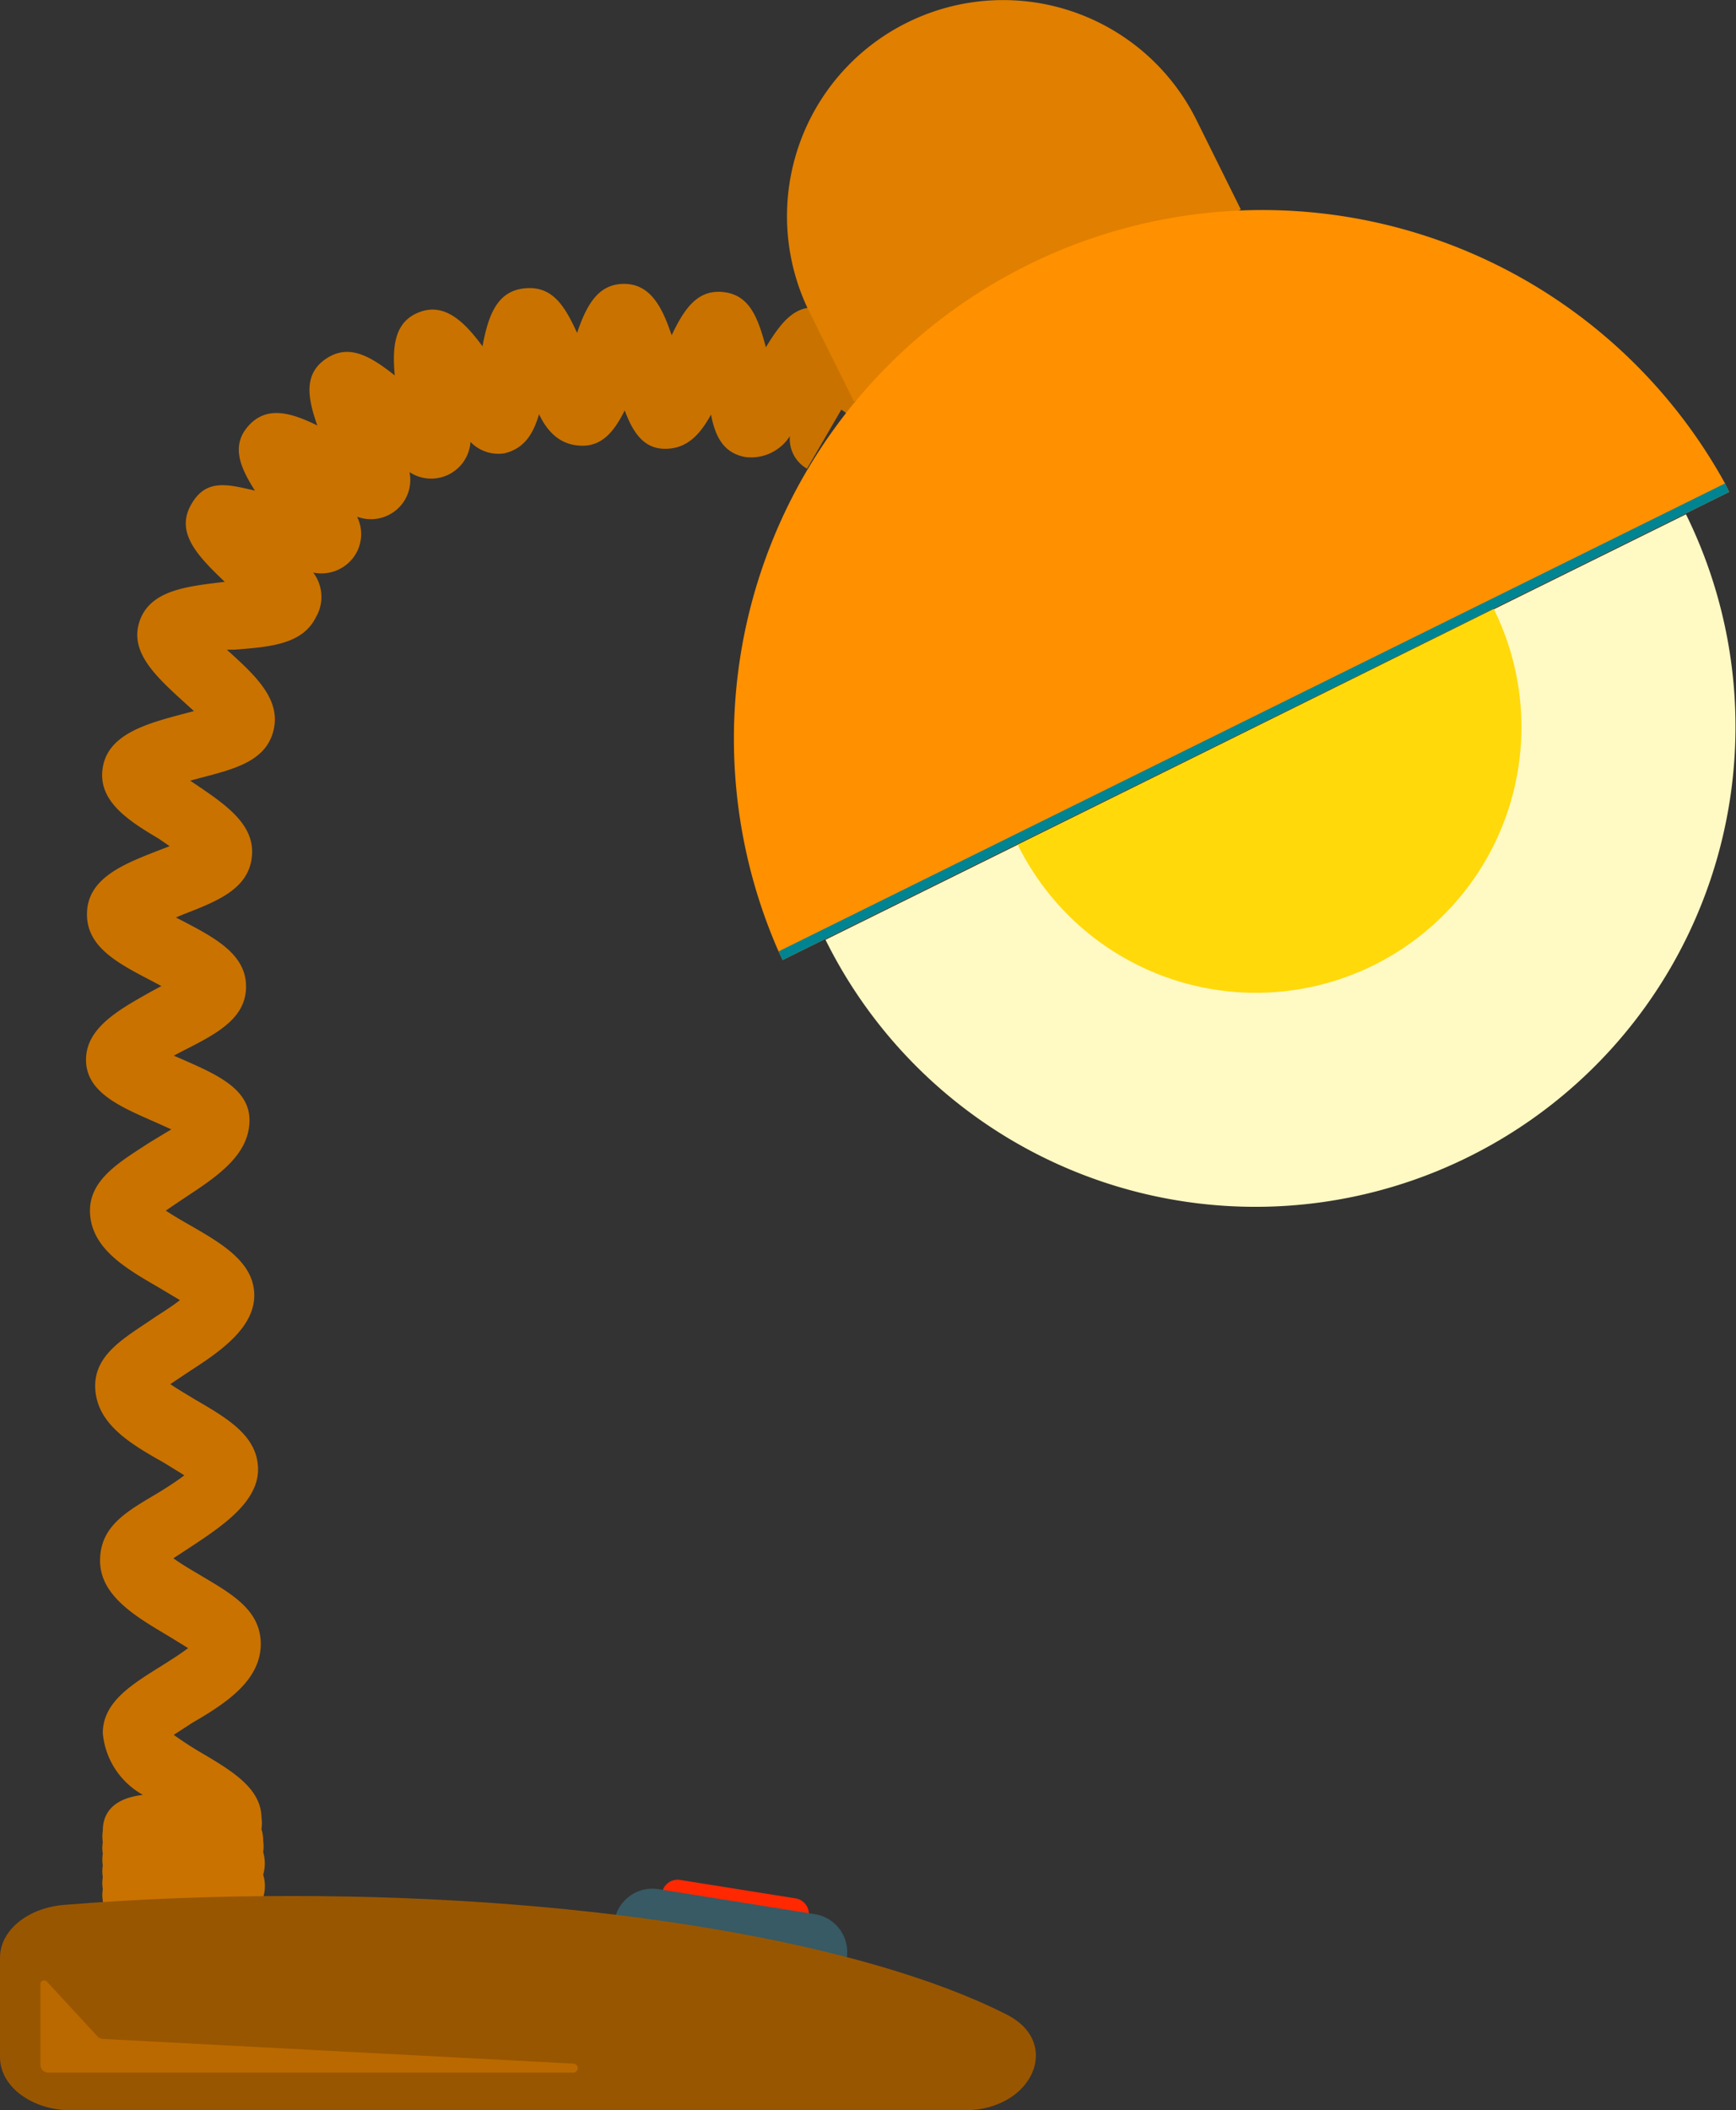 <svg id="Layer_1" data-name="Layer 1" xmlns="http://www.w3.org/2000/svg" viewBox="0 0 50.66 61.55"><rect x="0" y="0" width="50.66" height="61.55" fill="#333333" stroke="none"/><title>lamp2</title><path d="M23.61,55.9l-4.29-.69h0a.46.46,0,0,1,.52-.38l3.38.54a.46.46,0,0,1,.38.52Z" fill="#ff2800"/><path d="M24.6,57.17,18,56.12a.08.08,0,0,1-.07-.09h0a1.12,1.12,0,0,1,1.28-.93l4.57.73a1.12,1.12,0,0,1,.93,1.28h0A.08.08,0,0,1,24.6,57.17Z" fill="#375a64"/><path d="M3.46,57.35l-.31-.84.92-.34-1,.13v0A6.34,6.34,0,0,1,3,55.44a1.06,1.06,0,0,1,0-.34A1.08,1.08,0,0,1,3,54.75a1.09,1.09,0,0,1,0-.34A1.1,1.1,0,0,1,3,54.07a1.09,1.09,0,0,1,0-.34A1.1,1.1,0,0,1,3,53.4c0-.83.76-1,1.17-1.05A2.29,2.29,0,0,1,3,50.55c0-.89.81-1.4,1.68-1.94.22-.14.56-.35.81-.54l-.57-.35c-.92-.55-2-1.16-2-2.2s.83-1.46,1.73-2c.21-.13.51-.32.73-.49l-.6-.37c-1-.56-1.94-1.13-2-2.15S3.68,39,4.55,38.4c.2-.13.49-.31.7-.48l-.62-.37c-.95-.55-1.92-1.11-2-2.12s.87-1.54,1.74-2.11L5,32.94l-.49-.22c-1-.44-2-.86-2-1.81s1-1.48,1.92-2l.28-.15-.32-.17c-1-.52-1.9-1-1.85-2s1.1-1.4,2.1-1.79l.31-.12-.32-.22C3.7,23.91,2.84,23.34,3,22.38s1.26-1.27,2.32-1.55l.34-.09-.32-.29C4.53,19.71,3.76,19,4.08,18.1s1.41-1,2.48-1.13c-.79-.75-1.43-1.42-1-2.22s1.06-.63,1.88-.44c-.45-.7-.7-1.33-.18-1.9s1.21-.39,2,0c-.29-.82-.4-1.51.26-1.95s1.28-.08,2,.49c-.08-.87,0-1.58.73-1.85s1.3.28,1.83,1c.17-.9.42-1.61,1.23-1.69s1.17.51,1.53,1.3c.28-.82.62-1.44,1.39-1.43S19.34,9,19.6,9.78c.37-.78.76-1.35,1.52-1.26s1,.75,1.23,1.61c.46-.76.89-1.3,1.64-1.13,1.48.34,1.21,2.47,1.06,3.62,0,.09,0,.16,0,.21a1,1,0,0,0-.5-.88l-1,1.72a1,1,0,0,1-.5-.95,1.34,1.34,0,0,1-1.3.61c-.62-.11-.88-.58-1-1.24-.33.6-.71,1-1.34,1s-.94-.48-1.18-1.12C17.94,12.55,17.6,13,17,13s-1-.35-1.27-.92c-.17.59-.44,1-1,1.14a1.13,1.13,0,0,1-1-.33,1.15,1.15,0,0,1-1.78.88,1.14,1.14,0,0,1-.37,1.09,1.15,1.15,0,0,1-1.16.21,1.14,1.14,0,0,1-.1,1.18,1.17,1.17,0,0,1-1.18.45A1.17,1.17,0,0,1,9.22,18c-.39.79-1.32.87-2.4.95l-.2,0,0,0c.82.74,1.59,1.44,1.36,2.36s-1.19,1.13-2.21,1.4l-.22.06.12.08c.92.62,1.78,1.2,1.68,2.14s-1,1.29-2,1.68l-.22.09.16.08c1,.52,1.9,1,1.89,1.95s-.92,1.39-1.88,1.88l-.23.12.21.09c1,.44,2,.86,2,1.79v0c0,1-.91,1.62-1.82,2.22-.18.12-.42.28-.62.42.22.15.52.32.73.44.9.52,1.83,1.06,1.85,2s-.93,1.63-1.85,2.22l-.6.4c.23.16.53.33.74.46.93.54,1.8,1.05,1.82,2s-1,1.65-1.89,2.24l-.58.38c.23.17.56.36.78.49.9.54,1.76,1,1.77,2,0,1.07-1,1.73-2,2.31l-.54.35a10.28,10.28,0,0,0,.92.59c.84.5,1.63,1,1.64,1.82a1.11,1.11,0,0,1,0,.34,1.09,1.09,0,0,1,.05.34,1.1,1.1,0,0,1,0,.33,1.18,1.18,0,0,1,0,.66,1.08,1.08,0,0,1,.05.32c0,.93-.93,1.05-1.38,1.11l-1.11.12-.17,0a1,1,0,0,1-.73.85Z" fill="#c97200"/><path d="M42.86,33.74A14,14,0,0,0,49.2,15L24.09,27.41A14,14,0,0,0,42.86,33.74Z" fill="#fff9c3"/><path d="M36.21,6.11l-11.29,5.6L23.62,9.1A6.3,6.3,0,0,1,26.47.66h0a6.3,6.3,0,0,1,8.45,2.85Z" fill="#e07f00"/><path d="M50.46,14.35,22.84,28l-.12-.25A15.42,15.42,0,0,1,50.34,14.1Z" fill="#ff9000"/><path d="M40.09,28.15a7.75,7.75,0,0,0,3.5-10.39L29.7,24.64A7.75,7.75,0,0,0,40.09,28.15Z" fill="#ffd90a"/><path d="M50.46,14.35,22.84,28l-.12-.25L50.34,14.1Z" fill="#008491"/><path d="M2.08,61.55H28.15c2,0,2.87-2,1.19-2.81C25.29,56.69,17.48,55.3,8.51,55.3c-2.31,0-4.54.09-6.65.26C.8,55.65,0,56.31,0,57.1V60C0,60.86.93,61.55,2.08,61.55Z" fill="#995600"/><path d="M1.18,57.88v2.34a.23.23,0,0,0,.23.23H16.73a.13.13,0,0,0,0-.26L3,59.47a.23.23,0,0,1-.16-.08L1.38,57.81A.11.11,0,0,0,1.18,57.88Z" fill="#ba6900"/></svg>